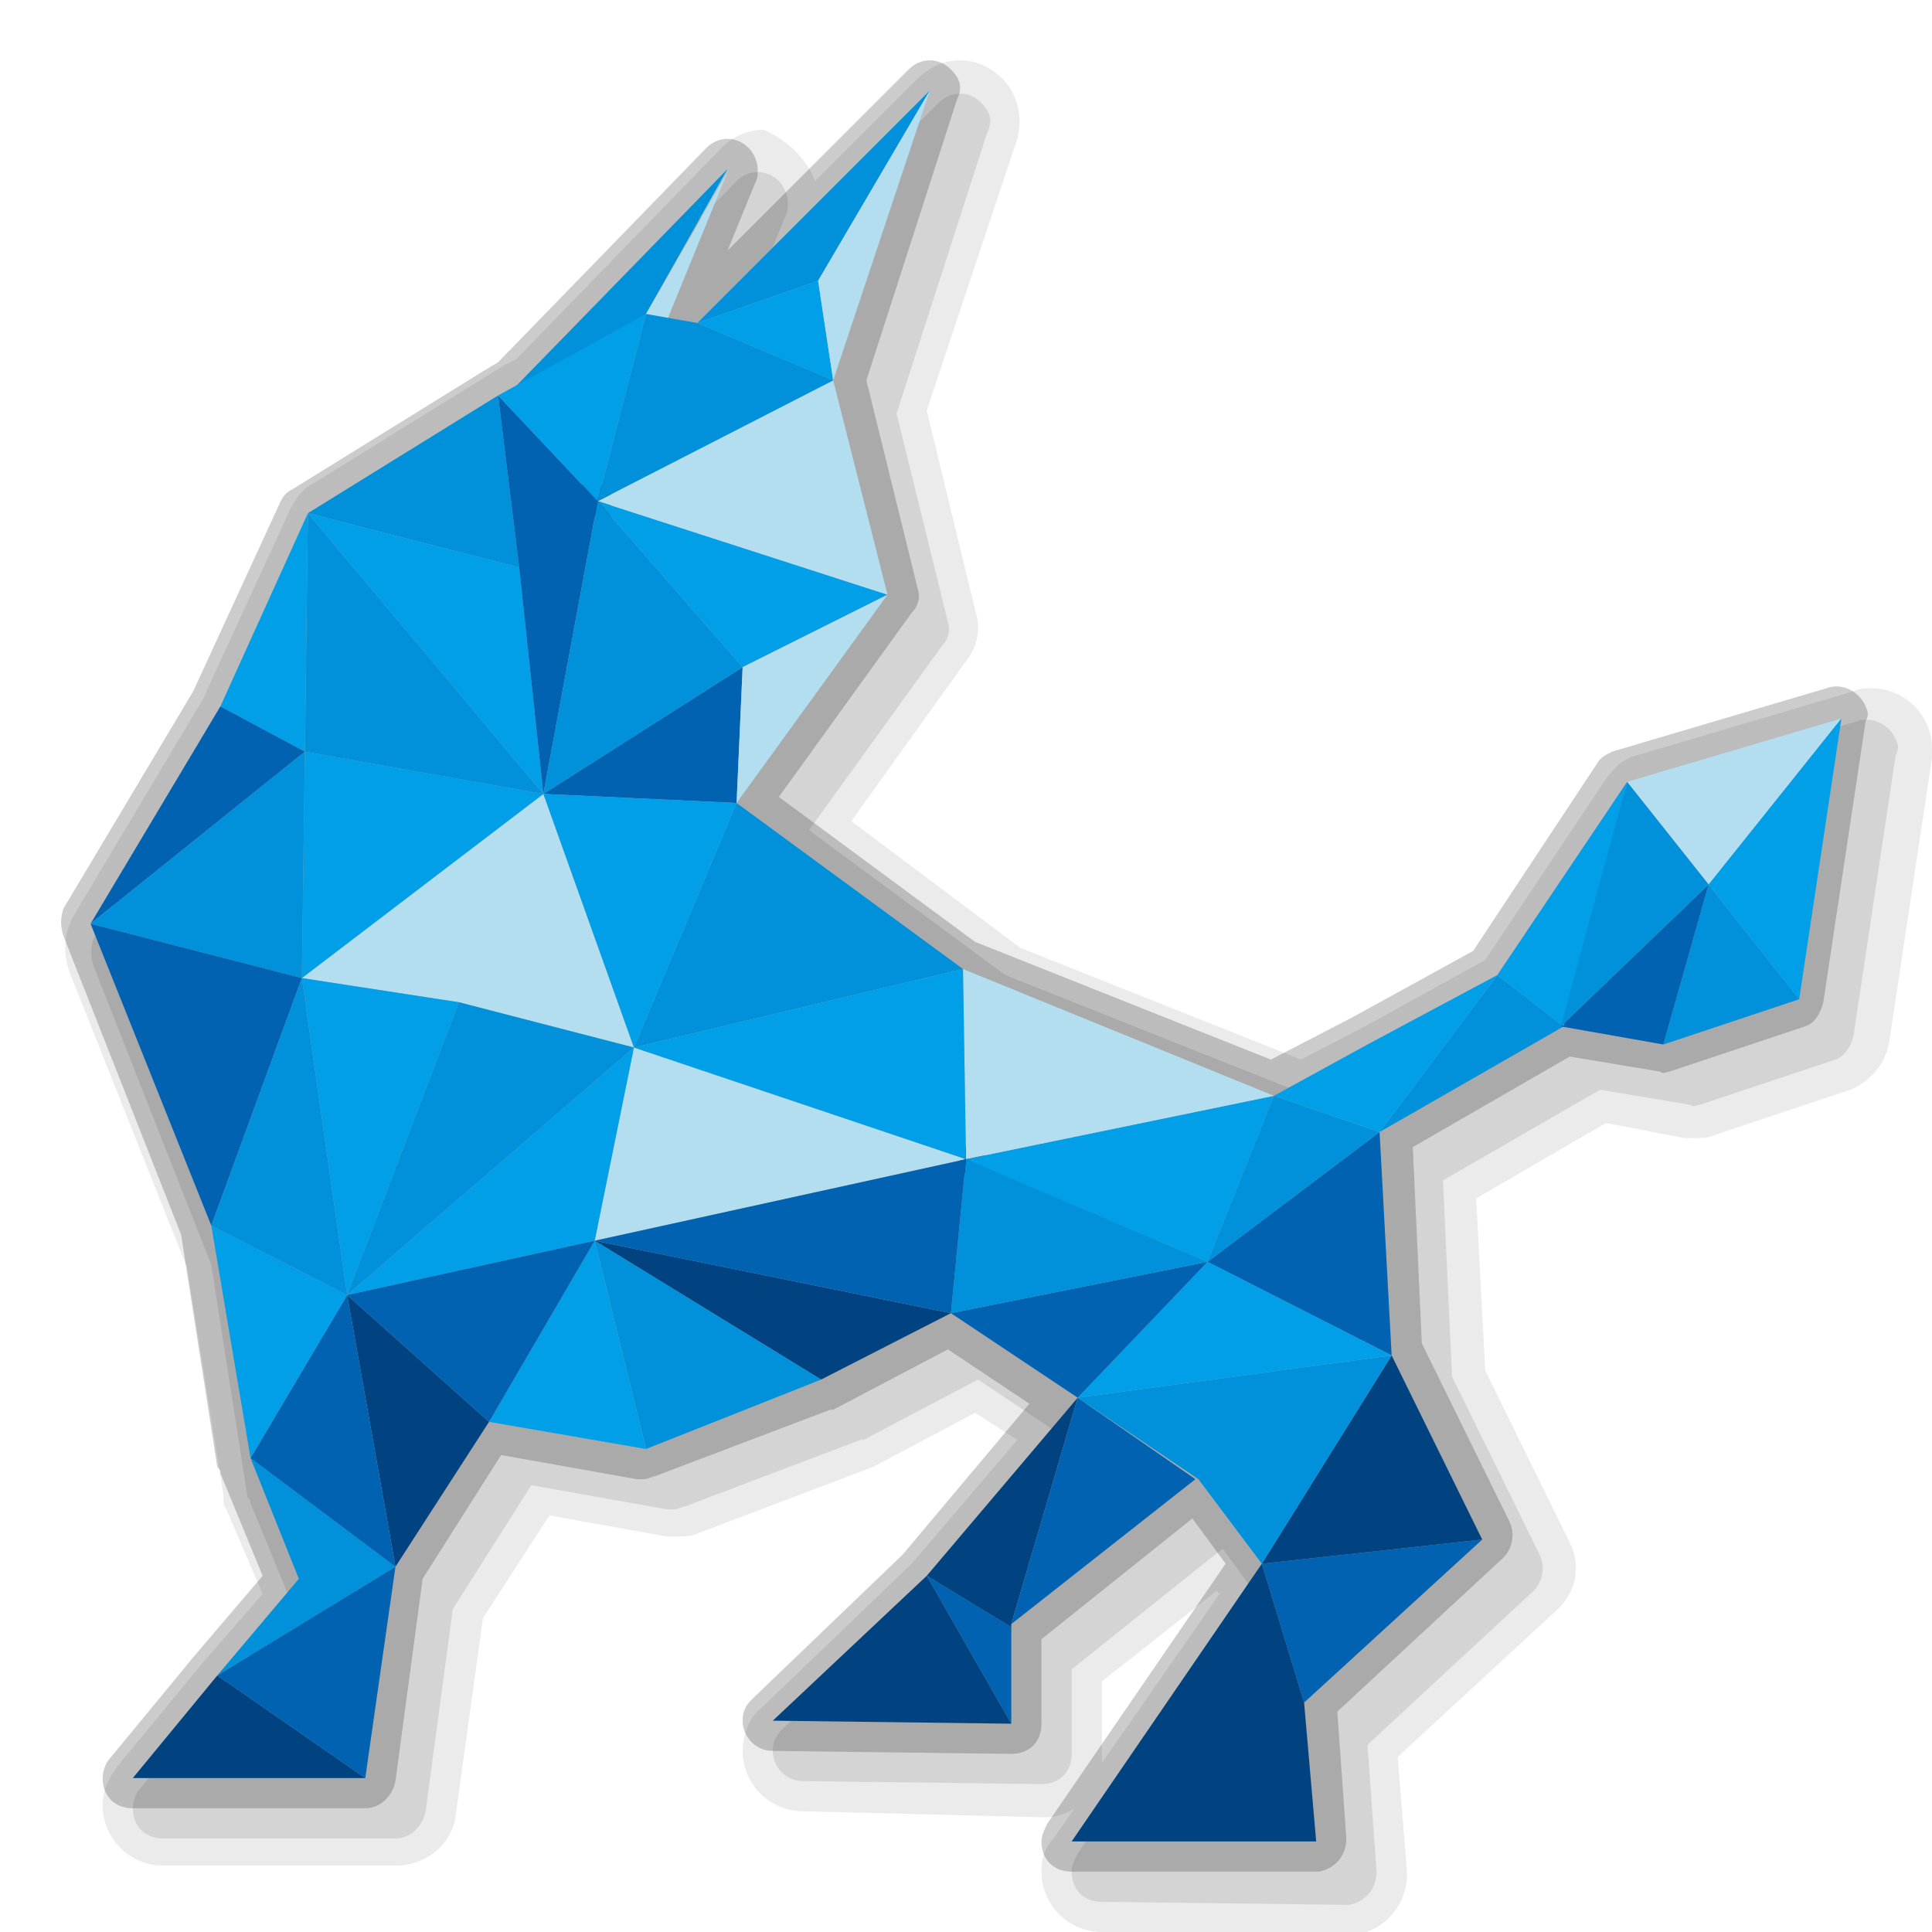 <?xml version="1.0" encoding="utf-8"?>
<!-- Generator: Adobe Illustrator 21.0.0, SVG Export Plug-In . SVG Version: 6.00 Build 0)  -->
<svg version="1.1" id="svg2" xmlns="http://www.w3.org/2000/svg" xmlns:xlink="http://www.w3.org/1999/xlink" x="0px" y="0px"
	 viewBox="0 0 64 64" style="enable-background:new 0 0 64 64;" xml:space="preserve">
<style type="text/css">
	.st0{opacity:8.000000e-02;enable-background:new    ;}
	.st1{opacity:0.1;enable-background:new    ;}
	.st2{opacity:0.2;enable-background:new    ;}
	.st3{fill:#B2DEF0;}
	.st4{fill:none;stroke:#231815;stroke-width:0.88;}
	.st5{fill:#009FE8;}
	.st6{fill:#0091DA;}
	.st7{fill:#0062B0;}
	.st8{fill:#004380;}
</style>
<title>64</title>
<g id="_64">
	<path class="st0" d="M36.5,64c-1.1,0-2-0.9-2-2c0-0.4,0.1-0.8,0.4-1.1l0.7-1c-0.3,0.2-0.6,0.3-1,0.3L26.6,60c-1.1,0-2-0.9-2-2
		c0-0.5,0.2-1.1,0.6-1.4l5-4.8l3.5-4.1l-1.4-0.9l-3.2,1.7l-0.2,0.1l-5.8,2.2c-0.2,0.1-0.5,0.1-0.7,0.1h-0.3l-3.9-0.7L16,53.6
		l-0.9,6.5c-0.1,1-1,1.7-2,1.7H5.4c-1.1,0-2-0.9-2-2c0-0.5,0.2-0.9,0.5-1.3l2.8-3.4l2-2.3l-1.2-2.8c-0.1-0.1-0.1-0.3-0.1-0.5
		l-1.2-7.5l-3.9-9.8c-0.2-0.6-0.2-1.2,0.1-1.8l4.3-7.2l2.9-6.3c0.2-0.4,0.4-0.7,0.8-0.9l6.3-3.9l0.4-0.2l6.8-7
		c0.4-0.4,0.9-0.6,1.4-0.6C26,4.6,26.7,5.2,27,6l3.4-3.4c0.8-0.8,2-0.8,2.8,0c0.5,0.5,0.7,1.3,0.5,2l-3,9l1.6,6.6
		c0.2,0.6,0.1,1.2-0.3,1.7l-3.8,5.3l5.6,4.2l9.3,3.7l2.3-1.2l3.8-2.1l4-6c0.3-0.4,0.6-0.7,1.1-0.8l7.1-2.1c0.2-0.1,0.4-0.1,0.6-0.1
		c1.1,0,2,0.9,2,2c0,0.1,0,0.2,0,0.3l-1.4,9.3c-0.1,0.8-0.6,1.4-1.3,1.7l-4.5,1.5c-0.2,0.1-0.4,0.1-0.7,0.1h-0.3l-2.6-0.5l-4.3,2.5
		l0.3,5.7l2.8,5.7c0.4,0.8,0.2,1.7-0.5,2.3l-5.2,4.8l0.3,3.7c0.1,1.1-0.7,2.1-1.8,2.2c-0.1,0-0.1,0-0.2,0L36.5,64z M36.5,58.1
		c0,0.1,0,0.2,0,0.3l3.9-5.6l-0.1-0.1l-3.8,3L36.5,58.1z"/>
	<path class="st1" d="M36.5,63c-0.6,0-1-0.4-1-1c0-0.2,0.1-0.4,0.2-0.6l5.9-8.6l-1.1-1.5l-5,4v2.8c0,0.6-0.4,1-1,1L26.6,59
		c-0.6,0-1-0.5-1-1c0-0.3,0.1-0.5,0.3-0.7l5-4.8l4.2-5l-2.7-1.8l-3.8,2h-0.1l-5.8,2.2c-0.1,0-0.2,0.1-0.4,0.1h-0.2l-4.5-0.8L15,53.3
		L14.1,60c-0.1,0.5-0.5,0.9-1,0.9H5.4c-0.6,0-1-0.4-1-1c0-0.2,0.1-0.5,0.2-0.6l2.8-3.4l2.3-2.7l-1.4-3.4c0-0.1,0-0.1-0.1-0.2L7,41.9
		L3.1,32C3,31.7,3,31.4,3.1,31.1l4.3-7.2l2.9-6.3c0.1-0.2,0.2-0.3,0.4-0.4l6.3-3.8l0.5-0.3l6.9-7.1c0.4-0.4,1-0.4,1.4,0
		c0.2,0.2,0.3,0.5,0.3,0.7c0,0.2,0,0.3-0.1,0.5l-0.9,2.2l6-6c0.4-0.4,1-0.4,1.4,0c0.3,0.3,0.4,0.6,0.2,1l-3,9.3l1.7,6.9
		c0.1,0.3,0,0.6-0.2,0.8l-4.4,6.1l6.5,4.8l9.8,3.9l2.7-1.4l4-2.2l4.1-6.2c0.1-0.2,0.3-0.3,0.5-0.4l7.1-2.1c0.5-0.2,1.1,0.1,1.3,0.6
		c0.1,0.2,0.1,0.3,0,0.5l-1.4,9.3c-0.1,0.4-0.3,0.7-0.6,0.8l-4.5,1.5c-0.1,0-0.2,0.1-0.3,0H56l-3-0.5l-5.2,3l0.3,6.5l2.9,5.9
		c0.2,0.4,0.1,0.9-0.2,1.2l-5.5,5.1l0.3,4.2c0,0.6-0.4,1-0.9,1.1c0,0-0.1,0-0.1,0L36.5,63z"/>
	<path class="st2" d="M35.5,62c-0.6,0-1-0.4-1-1c0-0.2,0.1-0.4,0.2-0.6l5.9-8.6l-1.1-1.5l-5,4v2.8c0,0.6-0.4,1-1,1L25.6,58
		c-0.6,0-1-0.5-1-1c0-0.3,0.1-0.5,0.3-0.7l5-4.8l4.2-5l-2.7-1.8l-3.8,2h-0.1l-5.8,2.2c-0.1,0-0.2,0.1-0.4,0.1h-0.2l-4.5-0.8L14,52.3
		L13.1,59c-0.1,0.5-0.5,0.9-1,0.9H4.4c-0.6,0-1-0.4-1-1c0-0.2,0.1-0.5,0.2-0.6l2.8-3.4l2.3-2.7l-1.4-3.4c0-0.1,0-0.1-0.1-0.2L6,40.9
		L2.1,31C2,30.7,2,30.4,2.1,30.1l4.3-7.2l2.9-6.3c0.1-0.2,0.2-0.3,0.4-0.4l6.3-3.9l0.5-0.3l6.9-7.1c0.4-0.4,1-0.4,1.4,0
		c0.2,0.2,0.3,0.5,0.3,0.7c0,0.2,0,0.3-0.1,0.5l-0.9,2.2l6-6c0.4-0.4,1-0.4,1.4,0c0.3,0.3,0.4,0.6,0.2,1l-3,9.3l1.7,6.9
		c0.1,0.3,0,0.6-0.2,0.8l-4.4,6.1l6.5,4.8l9.8,3.9l2.7-1.4l4-2.2l4.1-6.2c0.1-0.2,0.3-0.3,0.5-0.4l7.1-2.1c0.5-0.2,1.1,0.1,1.3,0.6
		c0.1,0.2,0.1,0.3,0,0.5l-1.4,9.3c-0.1,0.4-0.3,0.7-0.6,0.8l-4.5,1.5c-0.1,0-0.2,0.1-0.3,0H55l-3-0.5l-5.2,3l0.3,6.5l2.9,5.9
		c0.2,0.4,0.1,0.9-0.2,1.2l-5.5,5.1l0.3,4.2c0,0.6-0.4,1-0.9,1.1c0,0-0.1,0-0.1,0L35.5,62z"/>
	<g id="_64-2">
		<polygon class="st3" points="21,34.7 18,26.3 10,32.4 15.2,33.2 		"/>
		<polygon class="st4" points="32,38.4 32.2,38.5 32.2,38.4 		"/>
		<polygon class="st5" points="32.2,38.5 40,41.8 42.2,36.3 32,38.4 		"/>
		<polygon class="st3" points="19.7,41.1 32,38.4 21,34.7 		"/>
		<polygon class="st5" points="10,32.4 11.5,42.9 15.2,33.2 		"/>
		<polygon class="st6" points="15.2,33.2 11.5,42.9 21,34.7 		"/>
		<polygon class="st5" points="11.5,42.9 19.7,41.1 21,34.7 		"/>
		<polygon class="st4" points="19.7,16.5 19.8,16.6 19.8,16.6 		"/>
		<polygon class="st7" points="18,26.3 24.4,26.6 24.6,22.1 		"/>
		<polygon class="st6" points="31.9,32.1 24.4,26.6 21,34.7 		"/>
		<polygon class="st4" points="19.8,16.5 19.7,16.5 19.8,16.6 		"/>
		<polygon class="st5" points="21,34.7 24.4,26.6 18,26.3 		"/>
		<polygon class="st7" points="33.5,57.1 33.5,53.9 33.5,53.9 30.7,52.2 		"/>
		<polygon class="st8" points="25.6,57 33.5,57.1 30.7,52.2 		"/>
		<polygon class="st8" points="30.7,52.2 33.5,53.9 33.5,53.8 35.7,46.3 		"/>
		<polygon class="st7" points="43.2,56.4 49.1,51 41.8,51.8 		"/>
		<polygon class="st8" points="35.5,61 43.6,61 43.2,56.4 38.1,57.6 43.4,60.6 38.1,57.6 43.2,56.4 41.8,51.8 		"/>
		<polygon class="st7" points="33.5,53.8 39.6,49 35.7,46.3 		"/>
		<polygon class="st8" points="49.1,51 46.1,44.9 41.8,51.8 		"/>
		<polygon class="st8" points="4.4,58.9 12.1,58.9 7.2,55.5 		"/>
		<polygon class="st6" points="30.8,3 23.1,10.7 27.1,9.3 		"/>
		<polygon class="st6" points="24.1,5.6 16.5,13.4 21.4,10.4 		"/>
		<polygon class="st6" points="39.7,49 41.8,51.8 46.1,44.9 35.7,46.3 		"/>
		<polygon class="st5" points="27.1,9.3 23.1,10.7 27.6,12.6 		"/>
		<polygon class="st3" points="22.1,10.6 24.1,5.7 21.4,10.4 		"/>
		<polygon class="st3" points="27.6,12.6 30.8,3 27.1,9.3 		"/>
		<polygon class="st6" points="9.9,52.3 7.2,55.5 13.1,51.9 8.3,48.3 		"/>
		<polygon class="st5" points="10.1,24.9 10,32.4 18,26.3 		"/>
		<polygon class="st7" points="12.1,58.9 13.1,51.9 7.2,55.5 		"/>
		<polygon class="st7" points="46.1,44.9 45.7,37.5 40,41.8 		"/>
		<polygon class="st5" points="35.7,46.3 46.1,44.9 40,41.8 		"/>
		<polygon class="st6" points="40,41.8 45.7,37.5 42.2,36.3 		"/>
		<polygon class="st6" points="45.7,37.5 51.8,34 49.6,32.3 		"/>
		<polygon class="st7" points="31.5,43.5 35.7,46.3 40,41.8 		"/>
		<polygon class="st5" points="45.3,34.6 42.2,36.3 45.7,37.5 49.6,32.3 		"/>
		<polygon class="st8" points="27.2,45.7 31.5,43.5 19.7,41.1 		"/>
		<polygon class="st6" points="32,38.4 31.5,43.5 40,41.8 		"/>
		<polygon class="st7" points="32,38.4 19.7,41.1 31.5,43.5 		"/>
		<polygon class="st3" points="56.7,29.2 61,23.8 53.9,25.9 56.6,29.3 		"/>
		<polygon class="st6" points="55.1,34.6 59.6,33.1 56.6,29.3 		"/>
		<polygon class="st7" points="56.6,29.3 51.7,34 55.1,34.6 		"/>
		<polygon class="st5" points="49.6,32.3 51.8,34 53.9,25.9 		"/>
		<polygon class="st5" points="56.6,29.3 56.6,29.3 59.6,33.1 61,23.8 		"/>
		<polygon class="st6" points="53.9,25.9 51.7,34 56.6,29.3 		"/>
		<polygon class="st6" points="21.4,48 27.2,45.7 19.7,41.1 		"/>
		<polygon class="st6" points="18,26.3 10.2,17 10.1,24.9 		"/>
		<polygon class="st6" points="16.5,13.1 10.2,17 17.2,18.8 		"/>
		<polygon class="st5" points="17.2,18.8 10.2,17 18,26.3 		"/>
		<polygon class="st5" points="10.1,24.9 10.2,17 7.3,23.4 		"/>
		<polygon class="st7" points="18,26.3 19.8,16.6 19.7,16.5 16.5,13.1 17.2,18.8 		"/>
		<polygon class="st5" points="19.8,16.6 21.4,10.4 16.5,13.1 19.7,16.5 		"/>
		<polygon class="st7" points="7.3,23.4 3,30.6 10.1,24.9 		"/>
		<polygon class="st6" points="10.1,24.9 10.1,24.9 3,30.6 10,32.4 		"/>
		<polygon class="st8" points="13.1,51.9 16.2,47.1 11.5,42.9 		"/>
		<polygon class="st5" points="16.2,47.1 21.4,48 19.7,41.1 		"/>
		<polygon class="st7" points="8.3,48.3 13.1,51.9 11.5,42.9 		"/>
		<polygon class="st7" points="11.5,42.9 16.2,47.1 19.7,41.1 		"/>
		<polygon class="st7" points="3,30.6 7,40.6 10,32.4 		"/>
		<polygon class="st5" points="7,40.6 8.3,48.3 11.5,42.9 		"/>
		<polygon class="st6" points="10,32.4 7,40.6 11.5,42.9 		"/>
		<polygon class="st3" points="42.2,36.3 31.9,32.1 32,38.4 		"/>
		<polygon class="st5" points="32,38.4 32,38.4 31.9,32.1 21,34.7 		"/>
		<polygon class="st6" points="19.8,16.6 18,26.3 24.6,22.1 		"/>
		<polygon class="st5" points="19.8,16.6 24.6,22.1 29.4,19.7 		"/>
		<polygon class="st3" points="24.4,26.6 29.4,19.7 24.6,22.1 		"/>
		<polygon class="st3" points="19.8,16.6 29.4,19.7 27.6,12.6 		"/>
		<polygon class="st6" points="27.6,12.6 23.1,10.7 21.4,10.4 19.8,16.6 		"/>
	</g>
</g>
</svg>
